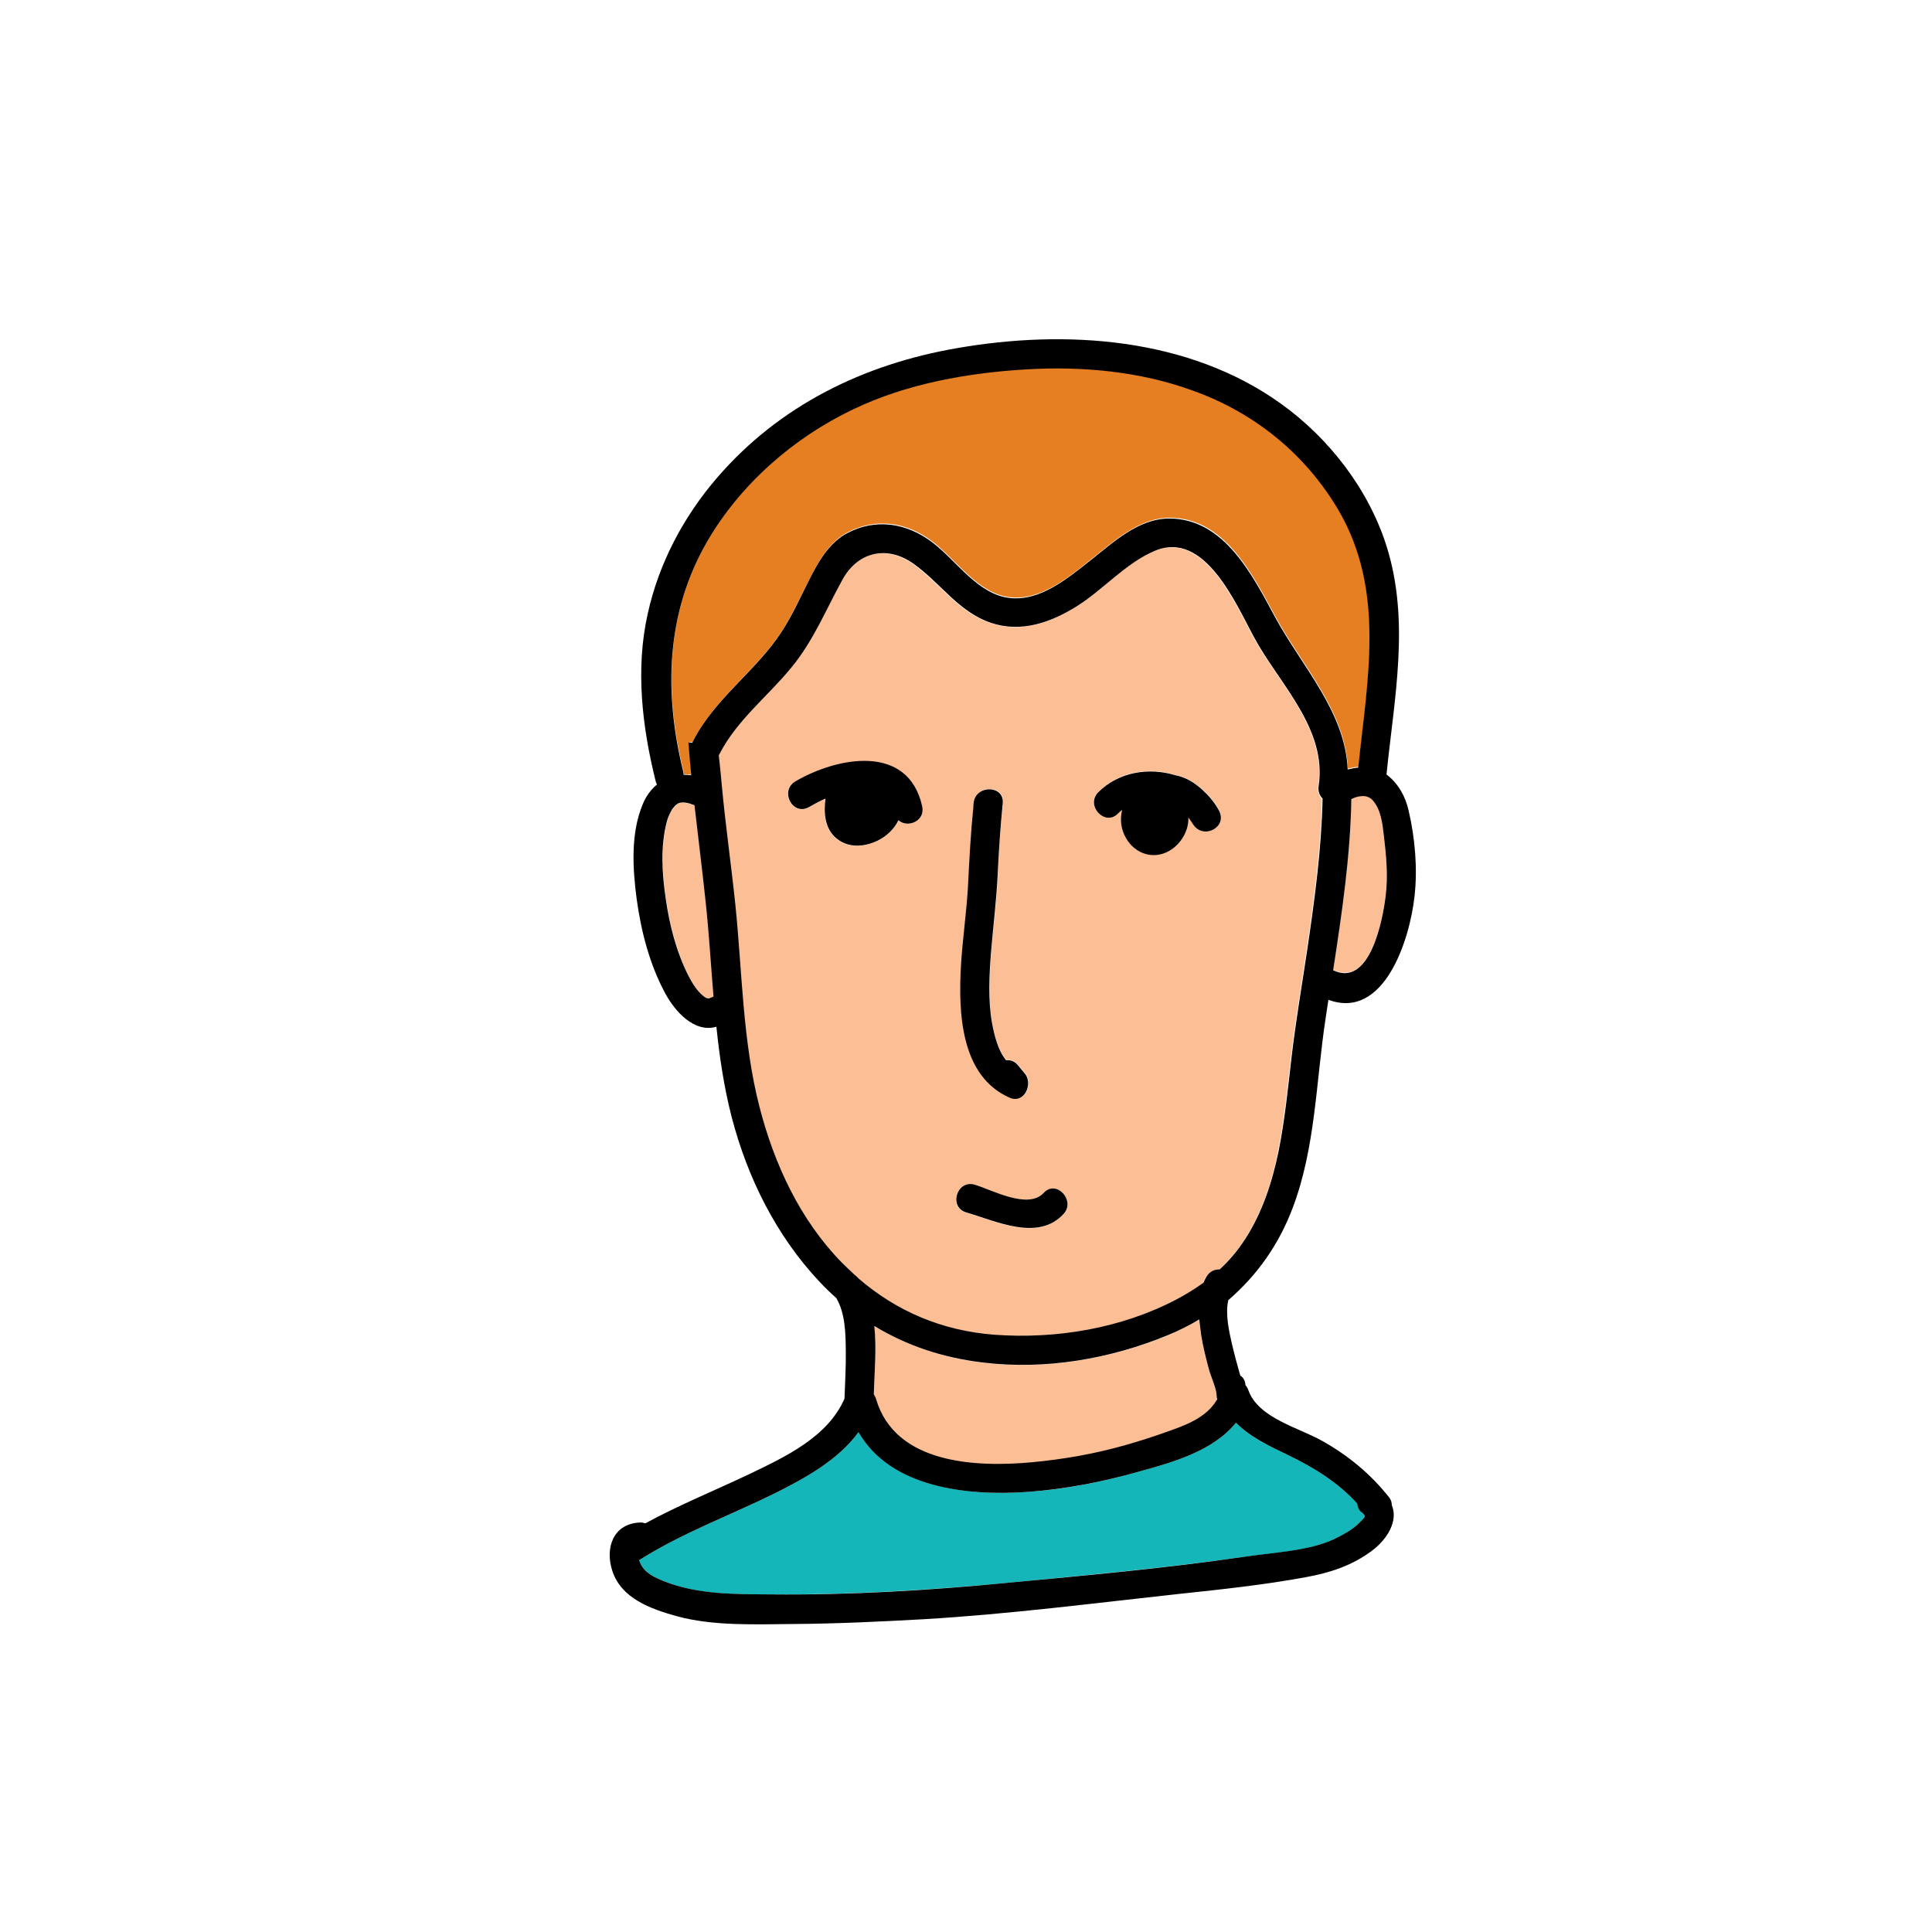 <?xml version="1.0" encoding="UTF-8"?>
<svg xmlns="http://www.w3.org/2000/svg" xmlns:xlink="http://www.w3.org/1999/xlink" viewBox="0 0 192 192" width="192px" height="192px">
<g id="surface22630277">
<path style=" stroke:none;fill-rule:nonzero;fill:rgb(98.824%,74.902%,58.431%);fill-opacity:1;" d="M 130.992 78.148 C 131.859 72.48 127.16 68.043 124.641 63.477 C 122.801 60.141 119.703 52.609 114.664 54.789 C 111.777 56.02 109.598 58.645 106.922 60.301 C 104.348 61.902 101.434 62.926 98.441 61.926 C 95.211 60.852 93.402 57.965 90.723 56.047 C 88.125 54.211 85.238 54.789 83.688 57.598 C 82.035 60.59 80.801 63.688 78.598 66.363 C 76.234 69.25 73.242 71.535 71.484 74.895 C 71.457 74.949 71.402 75.027 71.379 75.078 C 71.484 76.051 71.586 76.996 71.668 77.941 C 72.035 81.957 72.637 85.945 73.031 89.961 C 73.715 96.656 73.738 103.48 75.422 110.016 C 76.891 115.715 79.438 121.227 83.582 125.48 C 84.004 125.898 84.422 126.293 84.844 126.688 C 84.977 126.766 85.133 126.895 85.238 127.055 C 89.07 130.359 93.586 132.277 98.781 132.672 C 104.926 133.117 111.383 132.043 116.867 129.152 C 117.812 128.656 118.707 128.129 119.547 127.5 C 119.625 127.289 119.73 127.105 119.836 126.922 C 120.148 126.398 120.648 126.188 121.148 126.188 C 122.117 125.297 122.957 124.297 123.695 123.168 C 125.375 120.543 126.371 117.578 126.977 114.531 C 127.605 111.383 127.922 108.207 128.289 105.031 C 128.707 101.484 129.312 97.969 129.836 94.453 C 130.57 89.465 131.254 84.449 131.359 79.438 C 131.098 79.094 130.914 78.676 130.992 78.148 Z M 95.527 95.922 C 95.684 93.191 96.105 90.516 96.234 87.785 C 96.367 85.238 96.5 82.691 96.762 80.145 C 96.762 80.117 96.762 80.094 96.762 80.039 L 96.789 79.75 C 96.973 77.914 99.887 77.992 99.676 79.828 C 99.414 82.191 99.254 84.527 99.176 86.918 C 99.07 89.488 98.73 92.012 98.52 94.555 C 98.336 96.867 98.203 99.281 98.598 101.566 C 98.809 102.797 99.148 104.297 100.016 105.344 C 100.41 105.293 100.855 105.398 101.199 105.844 L 101.906 106.711 C 102.719 107.707 101.855 109.676 100.41 109.074 C 95.449 106.945 95.266 100.566 95.527 95.922 Z M 89.254 81.535 C 88.832 82.43 88.074 83.164 87.152 83.582 C 85.762 84.238 84.137 84.32 82.953 83.215 C 81.93 82.246 81.824 80.773 82.008 79.383 C 81.406 79.645 80.828 79.961 80.383 80.223 C 78.781 81.168 77.414 78.598 79.016 77.676 C 83.191 75.234 90.227 73.898 91.617 80.145 C 91.984 81.613 90.172 82.324 89.254 81.535 Z M 105.66 120.676 C 103.086 123.43 98.941 121.359 96 120.516 C 94.215 119.992 95.055 117.234 96.84 117.762 C 98.598 118.285 102.141 120.23 103.691 118.574 C 104.977 117.184 106.922 119.309 105.66 120.676 Z M 118.574 81.902 C 118.445 81.668 118.285 81.457 118.102 81.223 C 118.102 81.406 118.102 81.59 118.078 81.746 C 117.84 83.559 116.133 85.211 114.219 84.922 C 112.457 84.66 111.25 82.848 111.41 81.09 C 111.434 80.879 111.461 80.672 111.516 80.461 C 111.355 80.566 111.227 80.695 111.094 80.828 C 109.781 82.141 107.84 80.016 109.152 78.703 C 111.172 76.68 114.191 76.18 116.816 77.02 C 117.84 77.203 118.758 77.781 119.547 78.516 C 120.203 79.07 120.754 79.75 121.148 80.539 C 122.016 82.219 119.574 83.48 118.574 81.902 Z M 118.574 81.902 "/>
<path style=" stroke:none;fill-rule:nonzero;fill:rgb(98.824%,74.902%,58.431%);fill-opacity:1;" d="M 120.91 138.762 C 120.91 138.051 120.359 136.898 120.148 136.137 C 119.836 134.98 119.547 133.828 119.363 132.645 C 119.285 132.172 119.203 131.648 119.18 131.148 C 118.18 131.727 117.133 132.25 116.027 132.723 C 110.281 135.086 103.848 136.164 97.652 135.426 C 93.715 134.953 90.121 133.746 86.891 131.805 C 87.129 134.062 86.891 136.453 86.812 138.656 C 86.918 138.789 86.996 138.945 87.047 139.156 C 88.965 145.559 96.945 145.902 102.457 145.402 C 105.609 145.113 108.758 144.562 111.801 143.695 C 113.168 143.328 114.48 142.883 115.82 142.41 C 117.656 141.781 119.809 141.02 120.859 139.262 C 120.887 139.234 120.91 139.18 120.938 139.156 C 120.938 138.996 120.91 138.891 120.91 138.762 Z M 120.91 138.762 "/>
<path style=" stroke:none;fill-rule:nonzero;fill:rgb(7.843%,71.373%,72.549%);fill-opacity:1;" d="M 135.48 150.441 C 135.453 150.418 135.426 150.391 135.402 150.363 C 135.059 150.074 134.902 149.762 134.875 149.418 C 132.934 147.293 130.547 145.824 127.922 144.562 C 126.137 143.723 124.191 142.805 122.828 141.387 C 120.516 144.246 116.449 145.352 113.012 146.297 C 109.465 147.293 105.793 148.027 102.117 148.266 C 96.105 148.684 88.52 147.844 85.316 142.332 C 83.297 145.086 80.066 146.871 77.02 148.395 C 72.586 150.602 67.887 152.305 63.66 154.957 C 63.609 154.984 63.555 155.012 63.504 155.035 C 63.527 155.141 63.582 155.246 63.633 155.352 C 64.078 156.348 65.078 156.77 66.047 157.164 C 69.383 158.5 73.082 158.422 76.602 158.449 C 84.449 158.5 92.352 158.027 100.172 157.293 C 107.969 156.531 115.82 155.824 123.562 154.723 C 126.555 154.301 130.02 154.145 132.566 152.961 C 133.434 152.57 134.379 152.043 135.059 151.359 C 135.48 150.941 135.82 150.785 135.48 150.441 Z M 135.48 150.441 "/>
<path style=" stroke:none;fill-rule:nonzero;fill:rgb(98.824%,74.902%,58.431%);fill-opacity:1;" d="M 70.145 89.57 C 69.801 86.391 69.41 83.215 69.043 80.039 C 68.961 80.016 68.859 79.988 68.777 79.961 C 68.488 79.855 68.016 79.777 67.809 79.777 C 67.465 79.805 67.52 79.75 67.176 80.039 C 67.098 80.094 67.152 80.039 66.941 80.301 C 66.703 80.59 66.891 80.301 66.703 80.672 C 66.469 81.117 66.363 81.379 66.285 81.719 C 65.656 84.16 65.812 86.812 66.18 89.281 C 66.574 91.906 67.23 94.555 68.41 96.945 C 68.832 97.758 69.328 98.547 69.934 99.02 C 70.145 99.176 70.25 99.23 70.434 99.254 C 70.379 99.254 70.484 99.23 70.457 99.254 C 70.562 99.23 70.668 99.176 70.801 99.125 C 70.852 99.098 70.906 99.07 70.957 99.07 C 70.668 95.895 70.457 92.719 70.145 89.57 Z M 70.145 89.57 "/>
<path style=" stroke:none;fill-rule:nonzero;fill:rgb(90.196%,49.412%,13.333%);fill-opacity:1;" d="M 133.039 50.641 C 129.73 45.023 124.641 40.926 118.523 38.75 C 113.297 36.887 107.629 36.332 102.117 36.648 C 96.234 36.988 90.145 38.094 84.793 40.641 C 78.859 43.5 73.555 48.094 70.273 53.816 C 66.18 60.93 65.996 68.777 67.914 76.574 C 67.938 76.707 67.965 76.812 67.965 76.941 C 68.227 76.941 68.465 76.969 68.727 76.996 C 68.621 75.918 68.516 74.816 68.438 73.715 L 68.832 73.766 C 68.859 73.688 68.883 73.609 68.938 73.531 C 71.141 69.277 75.184 66.625 77.73 62.664 C 78.91 60.797 79.777 58.828 80.801 56.859 C 81.59 55.34 82.664 53.711 84.238 52.898 C 87.102 51.402 90.145 51.898 92.668 53.816 C 95.082 55.652 97.207 59.039 100.438 59.355 C 103.48 59.672 106.238 57.332 108.441 55.574 C 110.672 53.816 113.168 51.48 116.188 51.453 C 121.699 51.402 124.508 57.125 126.766 61.297 C 129.441 66.207 133.723 70.695 133.957 76.391 C 134.297 76.285 134.641 76.234 135.008 76.207 C 135.898 67.492 137.738 58.672 133.039 50.641 Z M 133.039 50.641 "/>
<path style=" stroke:none;fill-rule:nonzero;fill:rgb(98.824%,74.902%,58.431%);fill-opacity:1;" d="M 137.527 83.031 C 137.395 81.852 137.238 80.461 136.426 79.516 C 135.898 78.91 135.035 79.016 134.297 79.359 C 134.168 85.078 133.355 90.723 132.488 96.367 C 136.137 98.152 137.422 91.406 137.711 88.938 C 137.949 87.023 137.766 85 137.527 83.031 Z M 137.527 83.031 "/>
<path style=" stroke:none;fill-rule:nonzero;fill:rgb(0%,0%,0%);fill-opacity:1;" d="M 128.473 120.02 C 130.73 114.059 130.781 107.496 131.727 101.277 C 131.832 100.645 131.91 99.988 132.016 99.359 C 137.555 101.406 140.102 93.402 140.574 89.07 C 140.887 86.312 140.625 83.297 139.996 80.59 C 139.68 79.148 138.945 77.836 137.789 76.969 C 138.551 69.383 140.152 61.742 137.789 54.262 C 136.004 48.617 132.066 43.527 127.289 40.113 C 118.102 33.523 105.922 32.711 95.082 34.602 C 85.84 36.203 77.492 40.27 71.297 47.438 C 67.938 51.324 65.473 55.969 64.367 61.008 C 63.137 66.496 63.816 72.219 65.156 77.625 C 65.184 77.758 65.234 77.859 65.289 77.965 C 64.711 78.438 64.211 79.094 63.871 79.934 C 62.664 82.824 62.871 86.289 63.266 89.305 C 63.711 92.562 64.551 95.816 66.102 98.703 C 67.074 100.516 68.988 102.668 71.195 102.039 C 71.508 105.055 71.953 108.074 72.715 111.016 C 74.293 117.078 77.152 122.828 81.484 127.422 C 82.008 127.973 82.535 128.496 83.109 128.996 C 84.004 130.52 84.031 132.461 84.055 134.195 C 84.082 135.797 83.977 137.395 83.926 138.996 C 82.246 142.828 78.047 144.773 74.449 146.504 C 71.012 148.133 67.465 149.578 64.133 151.387 C 63.949 151.336 63.766 151.281 63.555 151.309 C 60.902 151.441 60.117 153.883 60.852 156.113 C 61.742 158.844 64.656 159.891 67.203 160.602 C 70.93 161.625 75.105 161.414 78.91 161.391 C 83.191 161.363 87.496 161.152 91.773 160.918 C 100.277 160.418 108.758 159.316 117.234 158.395 C 121.438 157.949 125.609 157.504 129.758 156.742 C 132.199 156.297 134.379 155.586 136.371 154.09 C 137.867 152.961 138.973 151.152 138.316 149.578 C 138.316 149.312 138.234 149.051 138.078 148.84 C 136.215 146.48 133.984 144.641 131.359 143.172 C 129.074 141.887 125.031 140.914 124.062 138.156 C 123.984 137.949 123.902 137.789 123.773 137.66 C 123.746 137.211 123.562 136.898 123.273 136.715 C 123.246 136.66 123.246 136.609 123.223 136.582 C 122.934 135.586 122.672 134.586 122.434 133.59 C 122.145 132.305 121.75 130.598 122.066 129.207 C 124.926 126.738 127.078 123.719 128.473 120.02 Z M 136.426 79.543 C 137.238 80.461 137.395 81.879 137.527 83.059 C 137.766 85 137.949 87.047 137.711 88.992 C 137.422 91.434 136.137 98.18 132.488 96.422 C 133.355 90.777 134.195 85.105 134.297 79.41 C 135.035 79.043 135.898 78.938 136.426 79.543 Z M 70.773 99.098 C 70.668 99.148 70.562 99.176 70.434 99.23 C 70.457 99.203 70.379 99.23 70.406 99.23 C 70.223 99.203 70.145 99.176 69.906 98.992 C 69.305 98.52 68.805 97.734 68.387 96.918 C 67.203 94.555 66.52 91.879 66.152 89.254 C 65.785 86.762 65.629 84.137 66.258 81.695 C 66.336 81.379 66.441 81.09 66.68 80.645 C 66.863 80.301 66.68 80.59 66.914 80.277 C 67.125 80.016 67.098 80.066 67.152 80.016 C 67.492 79.75 67.441 79.805 67.781 79.75 C 67.992 79.727 68.465 79.805 68.754 79.934 C 68.832 79.961 68.938 79.988 69.016 80.016 C 69.383 83.191 69.777 86.367 70.117 89.543 C 70.457 92.691 70.641 95.844 70.906 99.02 C 70.879 99.07 70.828 99.07 70.773 99.098 Z M 68.91 73.582 C 68.859 73.66 68.832 73.738 68.805 73.82 L 68.41 73.766 C 68.488 74.867 68.594 75.945 68.699 77.047 C 68.438 77.02 68.176 76.996 67.938 76.996 C 67.938 76.891 67.914 76.758 67.887 76.629 C 65.969 68.805 66.18 60.957 70.25 53.867 C 73.555 48.145 78.832 43.527 84.766 40.691 C 90.121 38.117 96.211 37.043 102.09 36.703 C 107.602 36.387 113.273 36.91 118.496 38.801 C 124.613 40.98 129.703 45.074 133.012 50.691 C 137.711 58.727 135.875 67.547 134.98 76.285 C 134.641 76.312 134.273 76.391 133.93 76.469 C 133.695 70.773 129.418 66.285 126.738 61.375 C 124.48 57.203 121.672 51.508 116.16 51.531 C 113.113 51.559 110.648 53.895 108.418 55.652 C 106.184 57.414 103.43 59.75 100.41 59.434 C 97.18 59.117 95.055 55.707 92.641 53.895 C 90.121 51.98 87.047 51.48 84.215 52.977 C 82.641 53.789 81.562 55.418 80.773 56.941 C 79.75 58.883 78.91 60.879 77.703 62.742 C 75.156 66.68 71.113 69.328 68.91 73.582 Z M 122.828 141.387 C 124.219 142.805 126.16 143.723 127.922 144.562 C 130.547 145.824 132.934 147.293 134.875 149.418 C 134.902 149.762 135.035 150.102 135.402 150.363 C 135.426 150.391 135.453 150.418 135.48 150.441 C 135.82 150.758 135.48 150.914 135.059 151.359 C 134.379 152.043 133.434 152.543 132.566 152.961 C 130.02 154.145 126.555 154.273 123.562 154.723 C 115.82 155.852 107.969 156.559 100.172 157.293 C 92.352 158.055 84.449 158.527 76.602 158.449 C 73.082 158.422 69.383 158.477 66.047 157.164 C 65.078 156.77 64.078 156.348 63.633 155.352 C 63.582 155.246 63.555 155.141 63.504 155.035 C 63.555 155.012 63.609 154.984 63.66 154.957 C 67.887 152.305 72.559 150.602 77.02 148.395 C 80.066 146.871 83.297 145.086 85.316 142.332 C 88.52 147.871 96.105 148.684 102.117 148.266 C 105.793 148 109.465 147.293 113.012 146.297 C 116.449 145.352 120.516 144.246 122.828 141.387 Z M 86.891 131.777 C 90.121 133.746 93.715 134.93 97.652 135.402 C 103.848 136.164 110.305 135.059 116.027 132.699 C 117.133 132.25 118.18 131.727 119.18 131.121 C 119.23 131.648 119.309 132.145 119.363 132.617 C 119.547 133.801 119.836 134.953 120.148 136.109 C 120.359 136.871 120.91 138.027 120.91 138.734 C 120.91 138.867 120.938 138.973 120.965 139.078 C 120.938 139.102 120.91 139.129 120.887 139.18 C 119.836 140.941 117.656 141.703 115.844 142.332 C 114.531 142.805 113.195 143.223 111.828 143.617 C 108.785 144.484 105.633 145.035 102.484 145.324 C 96.945 145.824 88.992 145.48 87.074 139.078 C 87.023 138.891 86.945 138.734 86.84 138.578 C 86.891 136.426 87.129 134.035 86.891 131.777 Z M 121.199 126.16 C 120.703 126.137 120.203 126.344 119.887 126.895 C 119.781 127.078 119.676 127.289 119.598 127.473 C 118.758 128.078 117.867 128.629 116.922 129.129 C 111.434 132.016 104.977 133.09 98.836 132.645 C 93.637 132.25 89.121 130.336 85.289 127.027 C 85.16 126.871 85.027 126.766 84.895 126.66 C 84.477 126.266 84.055 125.871 83.637 125.453 C 79.488 121.199 76.941 115.688 75.473 109.992 C 73.793 103.453 73.766 96.605 73.082 89.938 C 72.664 85.922 72.086 81.93 71.719 77.914 C 71.641 76.969 71.535 76.023 71.43 75.051 C 71.457 75 71.508 74.949 71.535 74.867 C 73.293 71.508 76.285 69.227 78.648 66.336 C 80.855 63.66 82.086 60.562 83.742 57.57 C 85.289 54.789 88.203 54.184 90.777 56.02 C 93.453 57.91 95.266 60.824 98.492 61.902 C 101.484 62.898 104.398 61.875 106.973 60.273 C 109.625 58.621 111.828 55.996 114.715 54.762 C 119.758 52.582 122.855 60.117 124.691 63.449 C 127.184 68.016 131.91 72.453 131.043 78.125 C 130.965 78.648 131.148 79.07 131.438 79.359 C 131.332 84.371 130.648 89.41 129.914 94.371 C 129.391 97.891 128.785 101.406 128.367 104.953 C 128 108.129 127.684 111.328 127.055 114.453 C 126.422 117.5 125.453 120.465 123.773 123.09 C 123.012 124.27 122.172 125.27 121.199 126.16 Z M 121.199 126.16 "/>
<path style=" stroke:none;fill-rule:nonzero;fill:rgb(0%,0%,0%);fill-opacity:1;" d="M 101.879 106.734 L 101.172 105.871 C 100.828 105.449 100.41 105.32 99.988 105.371 C 99.148 104.348 98.809 102.852 98.574 101.59 C 98.18 99.281 98.309 96.891 98.492 94.582 C 98.703 92.035 99.02 89.516 99.148 86.945 C 99.254 84.582 99.414 82.219 99.648 79.855 C 99.859 78.02 96.973 77.941 96.762 79.777 L 96.734 80.066 C 96.734 80.094 96.734 80.117 96.734 80.172 C 96.473 82.719 96.34 85.238 96.211 87.809 C 96.078 90.539 95.66 93.219 95.5 95.949 C 95.238 100.566 95.422 106.945 100.359 109.098 C 101.801 109.703 102.668 107.734 101.879 106.734 Z M 103.719 118.547 C 102.168 120.23 98.625 118.262 96.867 117.734 C 95.082 117.211 94.242 119.965 96.027 120.492 C 98.965 121.332 103.141 123.406 105.688 120.648 C 106.922 119.309 104.977 117.184 103.719 118.547 Z M 121.148 80.566 C 120.727 79.777 120.176 79.121 119.547 78.543 C 118.758 77.809 117.84 77.23 116.816 77.047 C 114.191 76.234 111.172 76.707 109.152 78.727 C 107.84 80.039 109.809 82.168 111.094 80.855 C 111.227 80.723 111.383 80.59 111.516 80.484 C 111.461 80.695 111.434 80.906 111.41 81.117 C 111.25 82.875 112.457 84.688 114.219 84.949 C 116.133 85.238 117.84 83.582 118.078 81.773 C 118.102 81.59 118.102 81.406 118.102 81.246 C 118.262 81.457 118.418 81.695 118.574 81.93 C 119.574 83.48 122.016 82.219 121.148 80.566 Z M 91.641 80.117 C 90.25 73.871 83.215 75.211 79.043 77.652 C 77.441 78.598 78.781 81.141 80.406 80.199 C 80.879 79.934 81.43 79.621 82.035 79.359 C 81.852 80.75 81.957 82.219 82.98 83.191 C 84.16 84.293 85.789 84.215 87.18 83.559 C 88.074 83.137 88.859 82.402 89.281 81.512 C 90.172 82.324 91.984 81.613 91.641 80.117 Z M 91.641 80.117 "/>
</g>
</svg>
